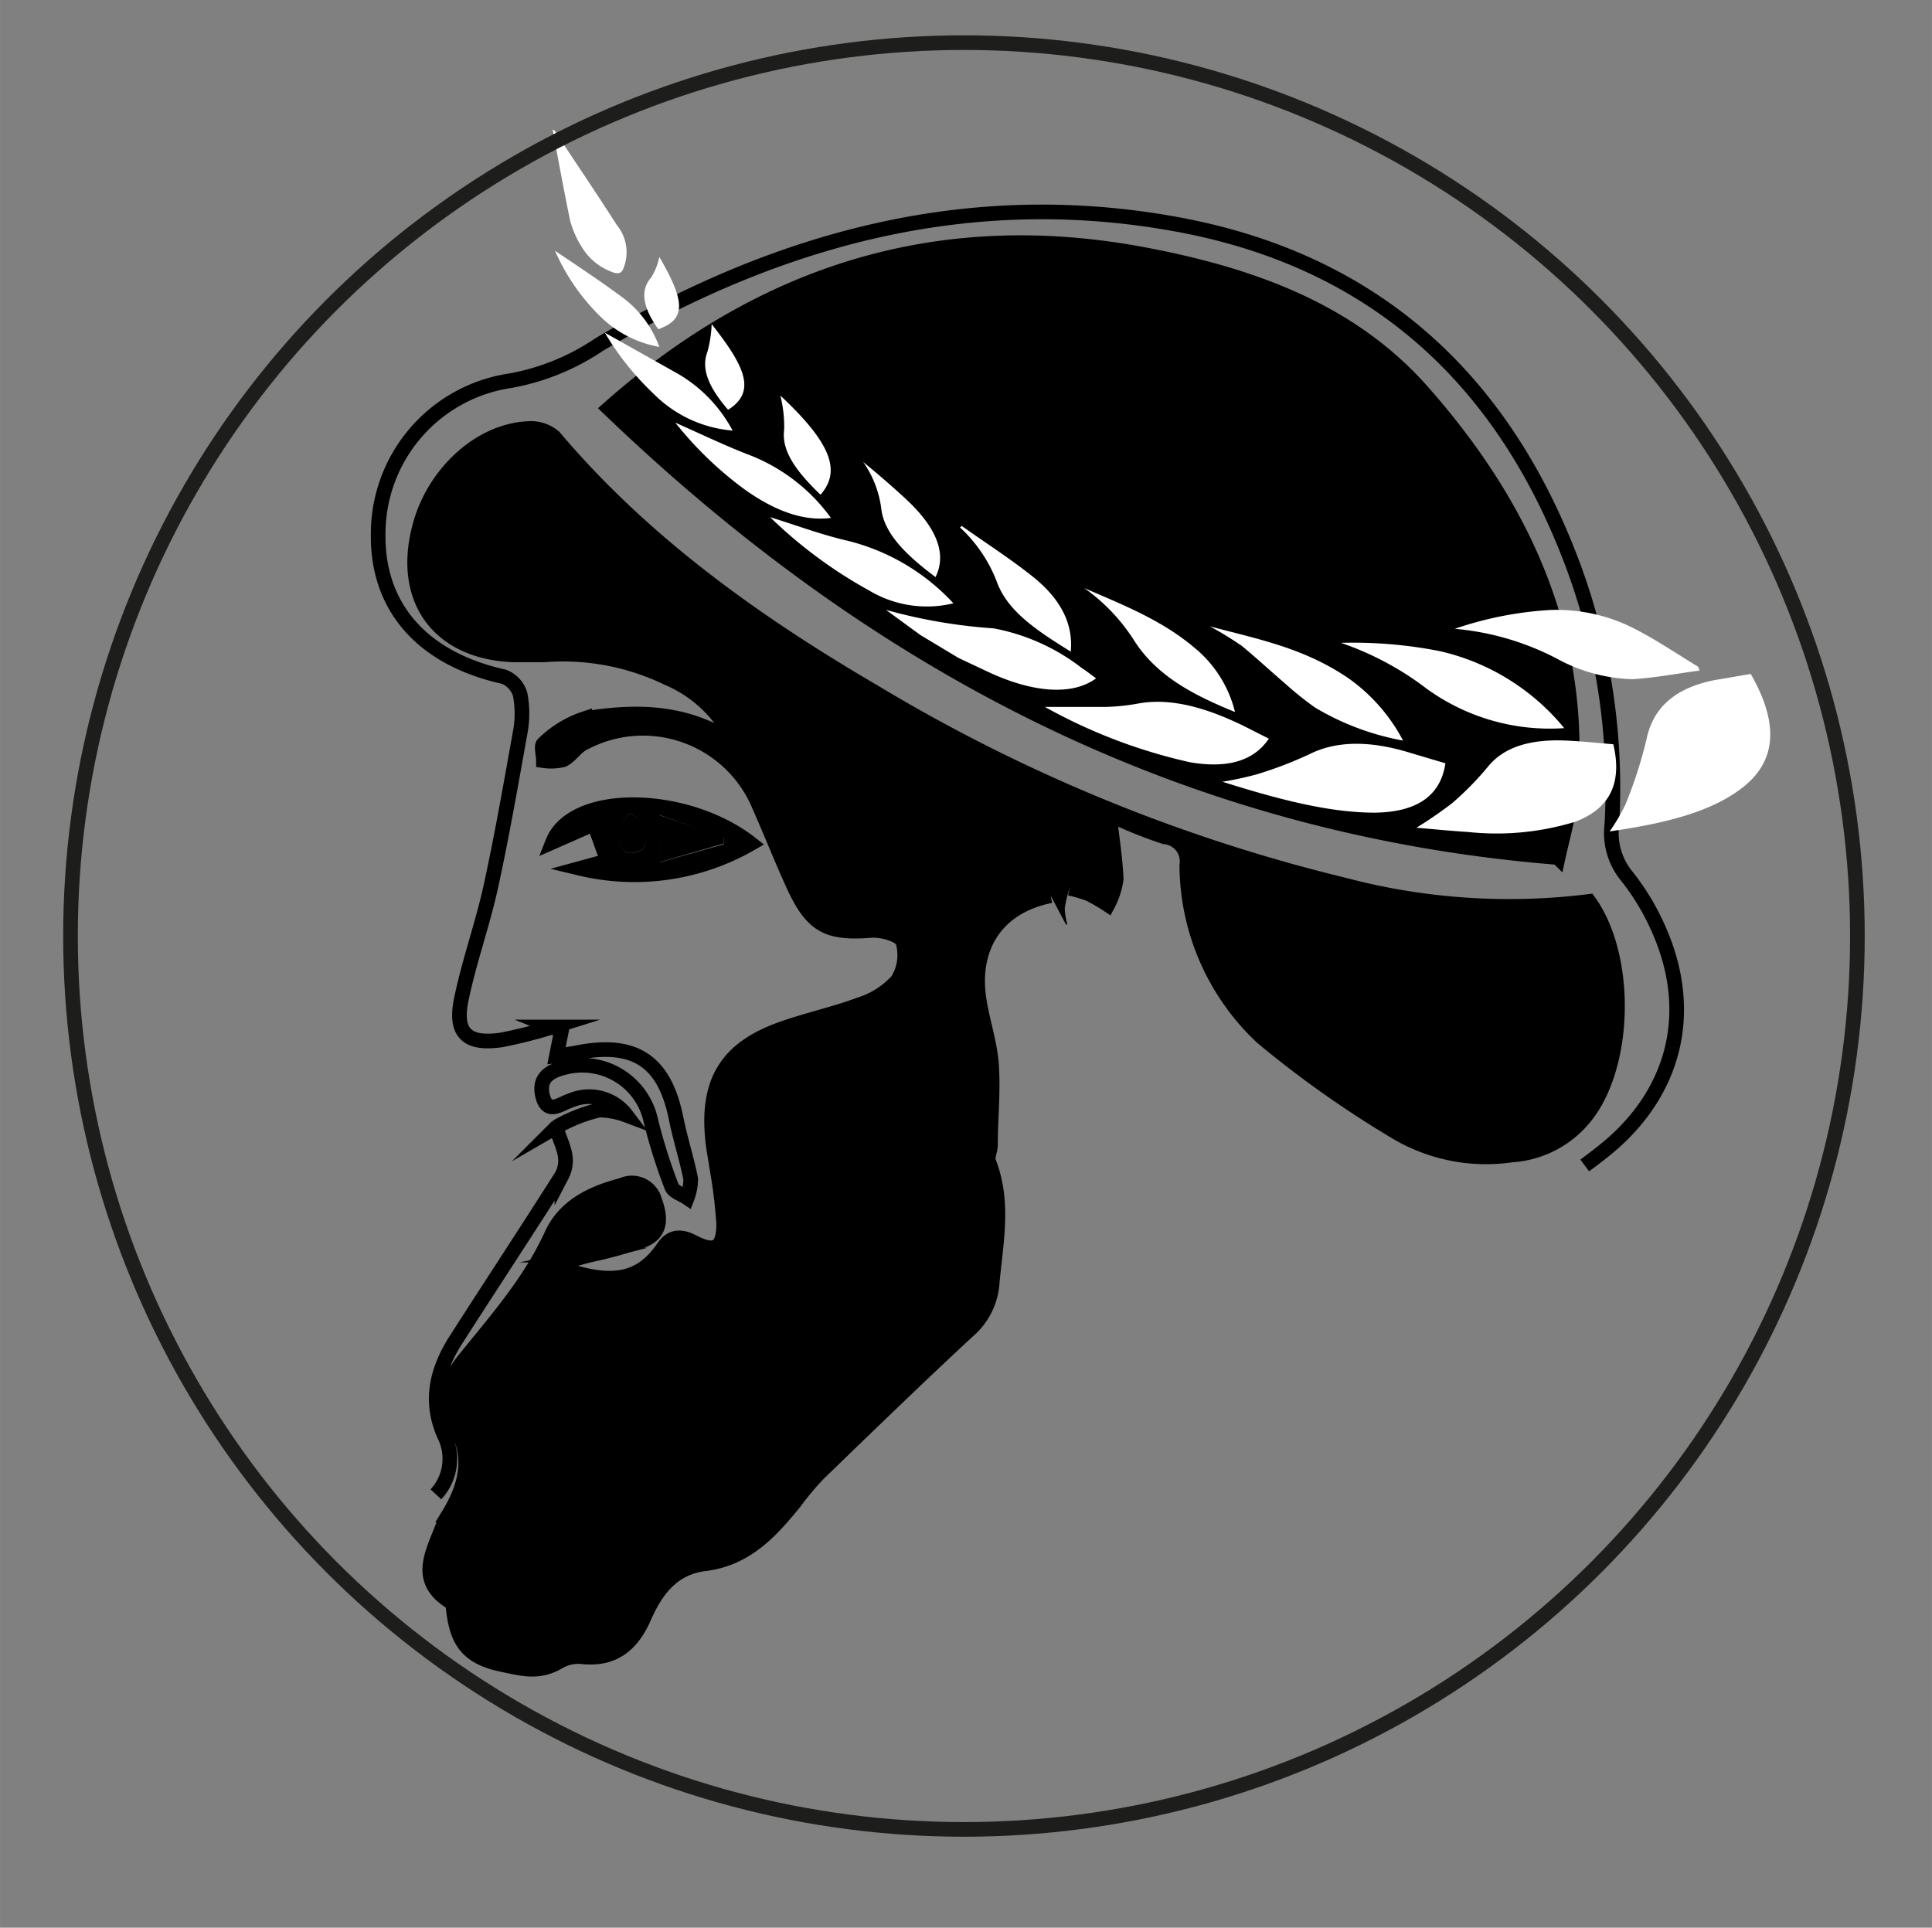 <svg id="Layer_1" data-name="Layer 1" xmlns="http://www.w3.org/2000/svg" width="46.52mm" height="46.42mm" viewBox="0 0 131.86 131.58">
  <rect x="0" y="0" width="131.86" height="131.58" fill="#808080" stroke="none"/>
  <defs>
    <style>
      .cls-1, .cls-3 {
        fill: none;
        stroke-miterlimit: 10;
      }

      .cls-1 {
        stroke: #000;
      }

      .cls-2 {
        fill: #fff;
      }

      .cls-3 {
        stroke: #1d1d1b;
      }
    </style>
  </defs>
  <title>Menelaos</title>
  <g>
    <g>
      <path class="cls-1" d="M29.75,102a3.57,3.57,0,0,0,.66-3.84c-1.16-2.43-.63-4.64.74-6.76,2.39-3.73,4.83-7.43,7.2-11.17a2.19,2.19,0,0,0,.21-1.41c-.11-.68-.69-1.82-.57-1.9a10.58,10.58,0,0,1,2.91-1.15,5.49,5.49,0,0,1,1.85.35,3.18,3.18,0,0,0-3.81-1c-.64.19-1.55,1-1.89-.25s.43-1.75,1.46-2a4.79,4.79,0,0,1,5.92,3.67A37.69,37.69,0,0,0,45.84,81c.12.34.69.51,1.06.76a3.63,3.63,0,0,0,.24-1.3c-.28-1.39-.72-2.75-1-4.14-.79-3.89-2.81-5.24-6.74-4.47-.38.08-.76.12-1.42.21l.34-1.71-.62-.25a32.05,32.05,0,0,1-3.47.88c-2.39.35-3.24-.48-2.73-2.85.54-2.57,1.44-5.06,2-7.62.76-3.48,1.37-7,2-10.5a6.94,6.94,0,0,0,0-2.61,1.85,1.85,0,0,0-1.12-1.21c-5.5-1.22-8.61-4.69-8.57-9.66a10.56,10.56,0,0,1,9-10.54,15.85,15.85,0,0,0,6.08-2.47C53,16.33,66,12.75,80.09,15.27,93.87,17.72,102.79,26,107.51,39a43.72,43.72,0,0,1,2.5,17.3,4.63,4.63,0,0,0,1,3.48,16.21,16.21,0,0,1,2.13,3.5c2.64,5.78,1.19,11.49-3.85,15.41-.33.26-.67.52-1.13.86M73,60.63a9.83,9.83,0,0,1,1.31.38,12.13,12.13,0,0,1,1.3.75A5.25,5.25,0,0,0,76.18,60c-.06-1.45-.3-2.9-.47-4.41a30.09,30.09,0,0,0,3.77,1.53A1.68,1.68,0,0,1,81,59.07a16.22,16.22,0,0,0,5.15,11.75,71.52,71.52,0,0,0,9.09,6.43,12,12,0,0,0,7.91,1.59,7,7,0,0,0,5.09-2.68c2.78-3.54,2.89-10.9.21-14.63a44.12,44.12,0,0,1-16.77-1.14,114.49,114.49,0,0,1-32.1-13.21c-8.08-4.73-15.65-10.13-21.76-17.35a2.42,2.42,0,0,0-1.73-.58c-3.36.13-6.58,3.12-7.49,6.85C27.37,41,30,44.49,35,44.7c.71,0,1.42,0,2.13,0A16.44,16.44,0,0,1,45.6,46.3a8.84,8.84,0,0,1,4.56,4.42c-3.38-2.27-6.83-2.21-10.26-1.67a7.28,7.28,0,0,0-2.81,1.72c-.18.14,0,.75,0,1.15a3.53,3.53,0,0,0,1.35-.06c.51-.26.85-.86,1.37-1.12a8.59,8.59,0,0,1,12,4.25c.8,1.8,1.52,3.64,2.34,5.43,1.28,2.8,2.35,3.32,5.3,3.09.74-.06,2,.3,2.17.77a3.28,3.28,0,0,1-.37,2.65,5.77,5.77,0,0,1-2.58,1.64c-1.79.67-3.69,1.06-5.48,1.72-3.54,1.3-4.89,3.48-4.58,7.23.07.92.28,1.83.41,2.76a32.51,32.51,0,0,1,.37,3.26c0,1.64-.57,2-2,1.28-.89-.48-1.57-.48-2.12.34-1.92,2.83-4.44,2.3-7.57,1.21,1.14-.32,1.84-.52,2.54-.7a30.75,30.75,0,0,0,3.63-1c1.33-.52,1.22-1.61.8-2.77a1.61,1.61,0,0,0-2.23-1c-2,.52-3.9,1.4-4.8,3.39-1.46,3.2-3.74,5.77-5.9,8.45-.95,1.18-1.85,2.68-.86,4.23,1.45,2.28,1,4.34-.28,6.44a6.49,6.49,0,0,0-.47,1c-.69,1.75-1.63,3.52.6,4.92a.63.63,0,0,1,.2.44c.23,2,.76,3.3,3.26,3.83,1.48.32,2.55.61,3.86-.12a2.74,2.74,0,0,1,1.55-.41c2.21.28,3.51-.74,4.36-2.68s2-3.38,4.13-3.65c2.85-.35,4.53-2.22,6.17-4.24a19.05,19.05,0,0,1,1.58-1.89c3.38-3.27,6.76-6.55,10.21-9.75a4.75,4.75,0,0,0,1.67-3.35c.26-2.77.83-5.49-.24-8.21-.12-.31.11-.74.12-1.12,0-1.84.2-3.69.07-5.52-.11-1.52-.64-3-.86-4.52-.52-3.66,1.35-6.3,4.9-7m34.63-2.59c.26-1.2.59-2.31.73-3.44,1.3-11.09-2.9-20.36-10-28.39-4.9-5.55-11.68-7.94-18.81-9.31-13.95-2.68-26.11,1.06-36.71,10.47C59.6,45.21,80.65,56.47,106.32,58.53ZM41.08,56l-.55.18.93,2.58-1.87.51a15.92,15.92,0,0,0,11.66-1.69C46.83,54.12,39.1,54,37.72,57.48Z"/>
      <path d="M72.75,63.1c-.35-.66-.7-1.32-1.06-2-3.55.74-5.42,3.38-4.9,7,.22,1.52.75,3,.86,4.52.13,1.83,0,3.68-.07,5.52,0,.38-.24.81-.12,1.12,1.07,2.72.5,5.44.24,8.21A4.75,4.75,0,0,1,66,90.88c-3.45,3.2-6.83,6.48-10.21,9.75a19.05,19.05,0,0,0-1.58,1.89c-1.64,2-3.32,3.89-6.17,4.24-2.1.27-3.33,1.82-4.13,3.65s-2.15,3-4.36,2.68a2.74,2.74,0,0,0-1.55.41c-1.31.73-2.38.44-3.86.12-2.5-.53-3-1.83-3.26-3.83a.63.63,0,0,0-.2-.44c-2.23-1.4-1.29-3.17-.6-4.92a6.49,6.49,0,0,1,.47-1c1.26-2.1,1.73-4.16.28-6.44-1-1.55-.09-3,.86-4.23,2.16-2.68,4.44-5.25,5.9-8.45.9-2,2.76-2.87,4.8-3.39a1.61,1.61,0,0,1,2.23,1c.42,1.16.53,2.25-.8,2.77a30.75,30.75,0,0,1-3.63,1c-.7.18-1.4.38-2.54.7,3.13,1.09,5.65,1.62,7.57-1.21.55-.82,1.23-.82,2.12-.34,1.41.77,2,.36,2-1.28A32.51,32.51,0,0,0,49,80.28c-.13-.93-.34-1.84-.41-2.76-.31-3.75,1-5.93,4.58-7.23,1.79-.66,3.69-1.05,5.48-1.72a5.77,5.77,0,0,0,2.58-1.64,3.28,3.28,0,0,0,.37-2.65c-.16-.47-1.43-.83-2.17-.77-2.95.23-4-.29-5.3-3.09-.82-1.79-1.54-3.63-2.34-5.43a8.59,8.59,0,0,0-12-4.25c-.52.26-.86.86-1.37,1.12a3.53,3.53,0,0,1-1.35.06c0-.4-.18-1,0-1.15a7.28,7.28,0,0,1,2.81-1.72c3.43-.54,6.88-.6,10.26,1.67A8.84,8.84,0,0,0,45.6,46.3a16.44,16.44,0,0,0-8.46-1.62c-.71,0-1.42,0-2.13,0-5-.21-7.64-3.7-6.45-8.6.91-3.73,4.13-6.72,7.49-6.85a2.42,2.42,0,0,1,1.73.58c6.11,7.22,13.68,12.62,21.76,17.35a114.49,114.49,0,0,0,32.1,13.21,44.12,44.12,0,0,0,16.77,1.14c2.68,3.73,2.57,11.09-.21,14.63a7,7,0,0,1-5.09,2.68,12,12,0,0,1-7.91-1.59,71.52,71.52,0,0,1-9.09-6.43A16.22,16.22,0,0,1,81,59.07a1.68,1.68,0,0,0-1.48-1.91,30.09,30.09,0,0,1-3.77-1.53c.17,1.51.41,3,.47,4.41a5.25,5.25,0,0,1-.59,1.72,12.13,12.13,0,0,0-1.3-.75A9.83,9.83,0,0,0,73,60.63,7.77,7.77,0,0,0,72.67,62a4.85,4.85,0,0,0,.18,1.11Z"/>
      <path d="M106.32,58.53C80.65,56.47,59.6,45.21,41.53,27.86c10.6-9.41,22.76-13.15,36.71-10.47,7.13,1.37,13.91,3.76,18.81,9.31,7.1,8,11.3,17.3,10,28.39C106.91,56.22,106.58,57.33,106.32,58.53Z"/>
      <path d="M41.08,56l-3.36,1.53c1.38-3.53,9.11-3.36,13.53.05a15.92,15.92,0,0,1-11.66,1.69l1.87-.51-.93-2.58Zm8.31,1.63,0-.46L45,55.62c0,1.21,0,2.14.06,3.23ZM43,55.52c-.9.88-1.07,1.77-.3,2.64.15.17,1.07,0,1.21-.26C44.39,57,44.13,56.12,43,55.52Z"/>
      <path d="M49.39,57.58,45,58.85c0-1.09,0-2-.06-3.23l4.45,1.5Z"/>
      <path d="M43,55.52c1.18.6,1.44,1.43.91,2.38-.14.25-1.06.43-1.21.26C41.88,57.29,42.05,56.4,43,55.52Z"/>
    </g>
    <g>
      <path class="cls-2" d="M62.81,43.34l-2.34-1.71a36.45,36.45,0,0,0,7.34,1.26,14,14,0,0,1,6,2.69c.35.23.67.48,1,.72-1.62,1.2-4.37,1-7.52-.51l-1.87-.88Z"/>
      <path class="cls-2" d="M119.49,46c2,3.5,1.69,6-.55,7.75s-5.52,2.48-9.08,3a12.51,12.51,0,0,0,1.08-1.84,30,30,0,0,0,1.43-4.42c.45-2.23,2-3.54,4.66-4.07C117.82,46.29,118.62,46.15,119.49,46Z"/>
      <path class="cls-2" d="M110.11,50.8c.62,2.63-.22,4.38-2.57,5.28a18.3,18.3,0,0,1-7.33.71c-1.14-.07-2.31-.19-3.54-.29a27.86,27.86,0,0,0,2.43-1.67,20.42,20.42,0,0,0,2.48-2.53c1.11-1.34,2.92-1.86,5.33-1.75C108,50.6,109,50.71,110.11,50.8Z"/>
      <path class="cls-2" d="M98.65,52.1c-.33,2.26-2,3.33-4.8,3.37-3.21,0-6.69-.94-10.42-2.11a22.08,22.08,0,0,0,2.36-.51,27.12,27.12,0,0,0,3.58-1.37c1.77-.89,4-.95,6.69-.15Z"/>
      <path class="cls-2" d="M116,45.77c-1.52.2-3,.49-4.57.59a11.34,11.34,0,0,1-5.24-1.44,18.58,18.58,0,0,0-6.9-2,24.44,24.44,0,0,1,6.44-1.28,11.6,11.6,0,0,1,5.78,1.25c1.5.76,2.93,1.73,4.39,2.62Z"/>
      <path class="cls-2" d="M71.31,48.25c1.53,0,2.9,0,4.23,0a14,14,0,0,0,2.2-.24c2.29-.4,4.82.36,7.48,1.71l1.38.7c-1,1.48-2.75,2.06-5.38,1.61A36.74,36.74,0,0,1,71.31,48.25Z"/>
      <path class="cls-2" d="M91.52,43.88a30.26,30.26,0,0,1,6.77.57,15.39,15.39,0,0,1,8.47,5.25A14.32,14.32,0,0,1,97.36,47,20.56,20.56,0,0,0,91.52,43.88Z"/>
      <path class="cls-2" d="M95.76,50.55a18,18,0,0,1-6-2.25,21.76,21.76,0,0,1-2-1.6c-1-.86-2-1.78-3-2.61a24.2,24.2,0,0,0-2.19-1.34c3.23.87,6.36,1.44,9.44,3.53A12.08,12.08,0,0,1,95.76,50.55Z"/>
      <path class="cls-2" d="M65.07,41.18a7.66,7.66,0,0,1-5.76-.88,31.37,31.37,0,0,1-6.75-5c1.72.53,3.53,1.21,5.29,1.61A14.6,14.6,0,0,1,65.07,41.18Z"/>
      <path class="cls-2" d="M74,40.14c2.6,1.13,5.26,2.16,7.52,4.07a8.18,8.18,0,0,1,2.77,4.39c-2.82-1.15-5.33-2.44-6.89-4.89A12.74,12.74,0,0,0,74,40.14Z"/>
      <path class="cls-2" d="M37.82,8.88c1.43,2.16,2.89,4.31,4.27,6.47a2.93,2.93,0,0,1,.42,3.06c-.15.28-.39.32-.9.09a4,4,0,0,1-1.91-1.65,6.65,6.65,0,0,1-.78-1.75c-.44-2.1-.81-4.17-1.2-6.25Z"/>
      <path class="cls-2" d="M46.09,28.85c1.7.75,3.39,1.57,5.09,2.22a12.42,12.42,0,0,1,5.53,4.28c-2,.27-4.07-.61-6.05-2.06A24.79,24.79,0,0,1,46.09,28.85Z"/>
      <path class="cls-2" d="M65.64,35.9c1.62,1.15,3.32,2.24,4.85,3.46,2.07,1.66,2.75,3.38,2.59,5.12-2.18-1.36-4.23-2.67-5-4.65A9.84,9.84,0,0,0,65.52,36Z"/>
      <path class="cls-2" d="M41.28,22.71l5,2.81A9.8,9.8,0,0,1,50,29.39a8.58,8.58,0,0,1-5.4-2.52A19.12,19.12,0,0,1,41.28,22.71Z"/>
      <path class="cls-2" d="M58.91,31.53c1,.82,1.93,1.62,2.84,2.46,2.1,1.93,2.92,3.74,2.1,5.4C62,38,60.36,36.51,60.15,34.74A7.08,7.08,0,0,0,58.91,31.53Z"/>
      <path class="cls-2" d="M37.88,17.12c1.49,1,3,2,4.44,3.06A7.34,7.34,0,0,1,45,23.68a7.66,7.66,0,0,1-4.15-2.2A14.3,14.3,0,0,1,37.88,17.12Z"/>
      <path class="cls-2" d="M56,33.77c-1.57-1.52-2.69-2.94-2.48-4.45A8.76,8.76,0,0,0,53.26,27C56.74,30.26,57.42,32.15,56,33.77Z"/>
      <path class="cls-2" d="M48.57,22.12c2.15,2.75,3.16,4.58,1.12,5.85-1.24-1.44-1.88-2.74-1.41-3.95A8.17,8.17,0,0,0,48.57,22.12Z"/>
      <path class="cls-2" d="M45,17.54c1.81,3.1,1.8,4.26-.07,4.93-1-1.4-1.3-2.6-.49-3.53A4.28,4.28,0,0,0,45,17.54Z"/>
    </g>
  </g>
  <circle class="cls-3" cx="65.79" cy="63.89" r="60.98"/>
</svg>
